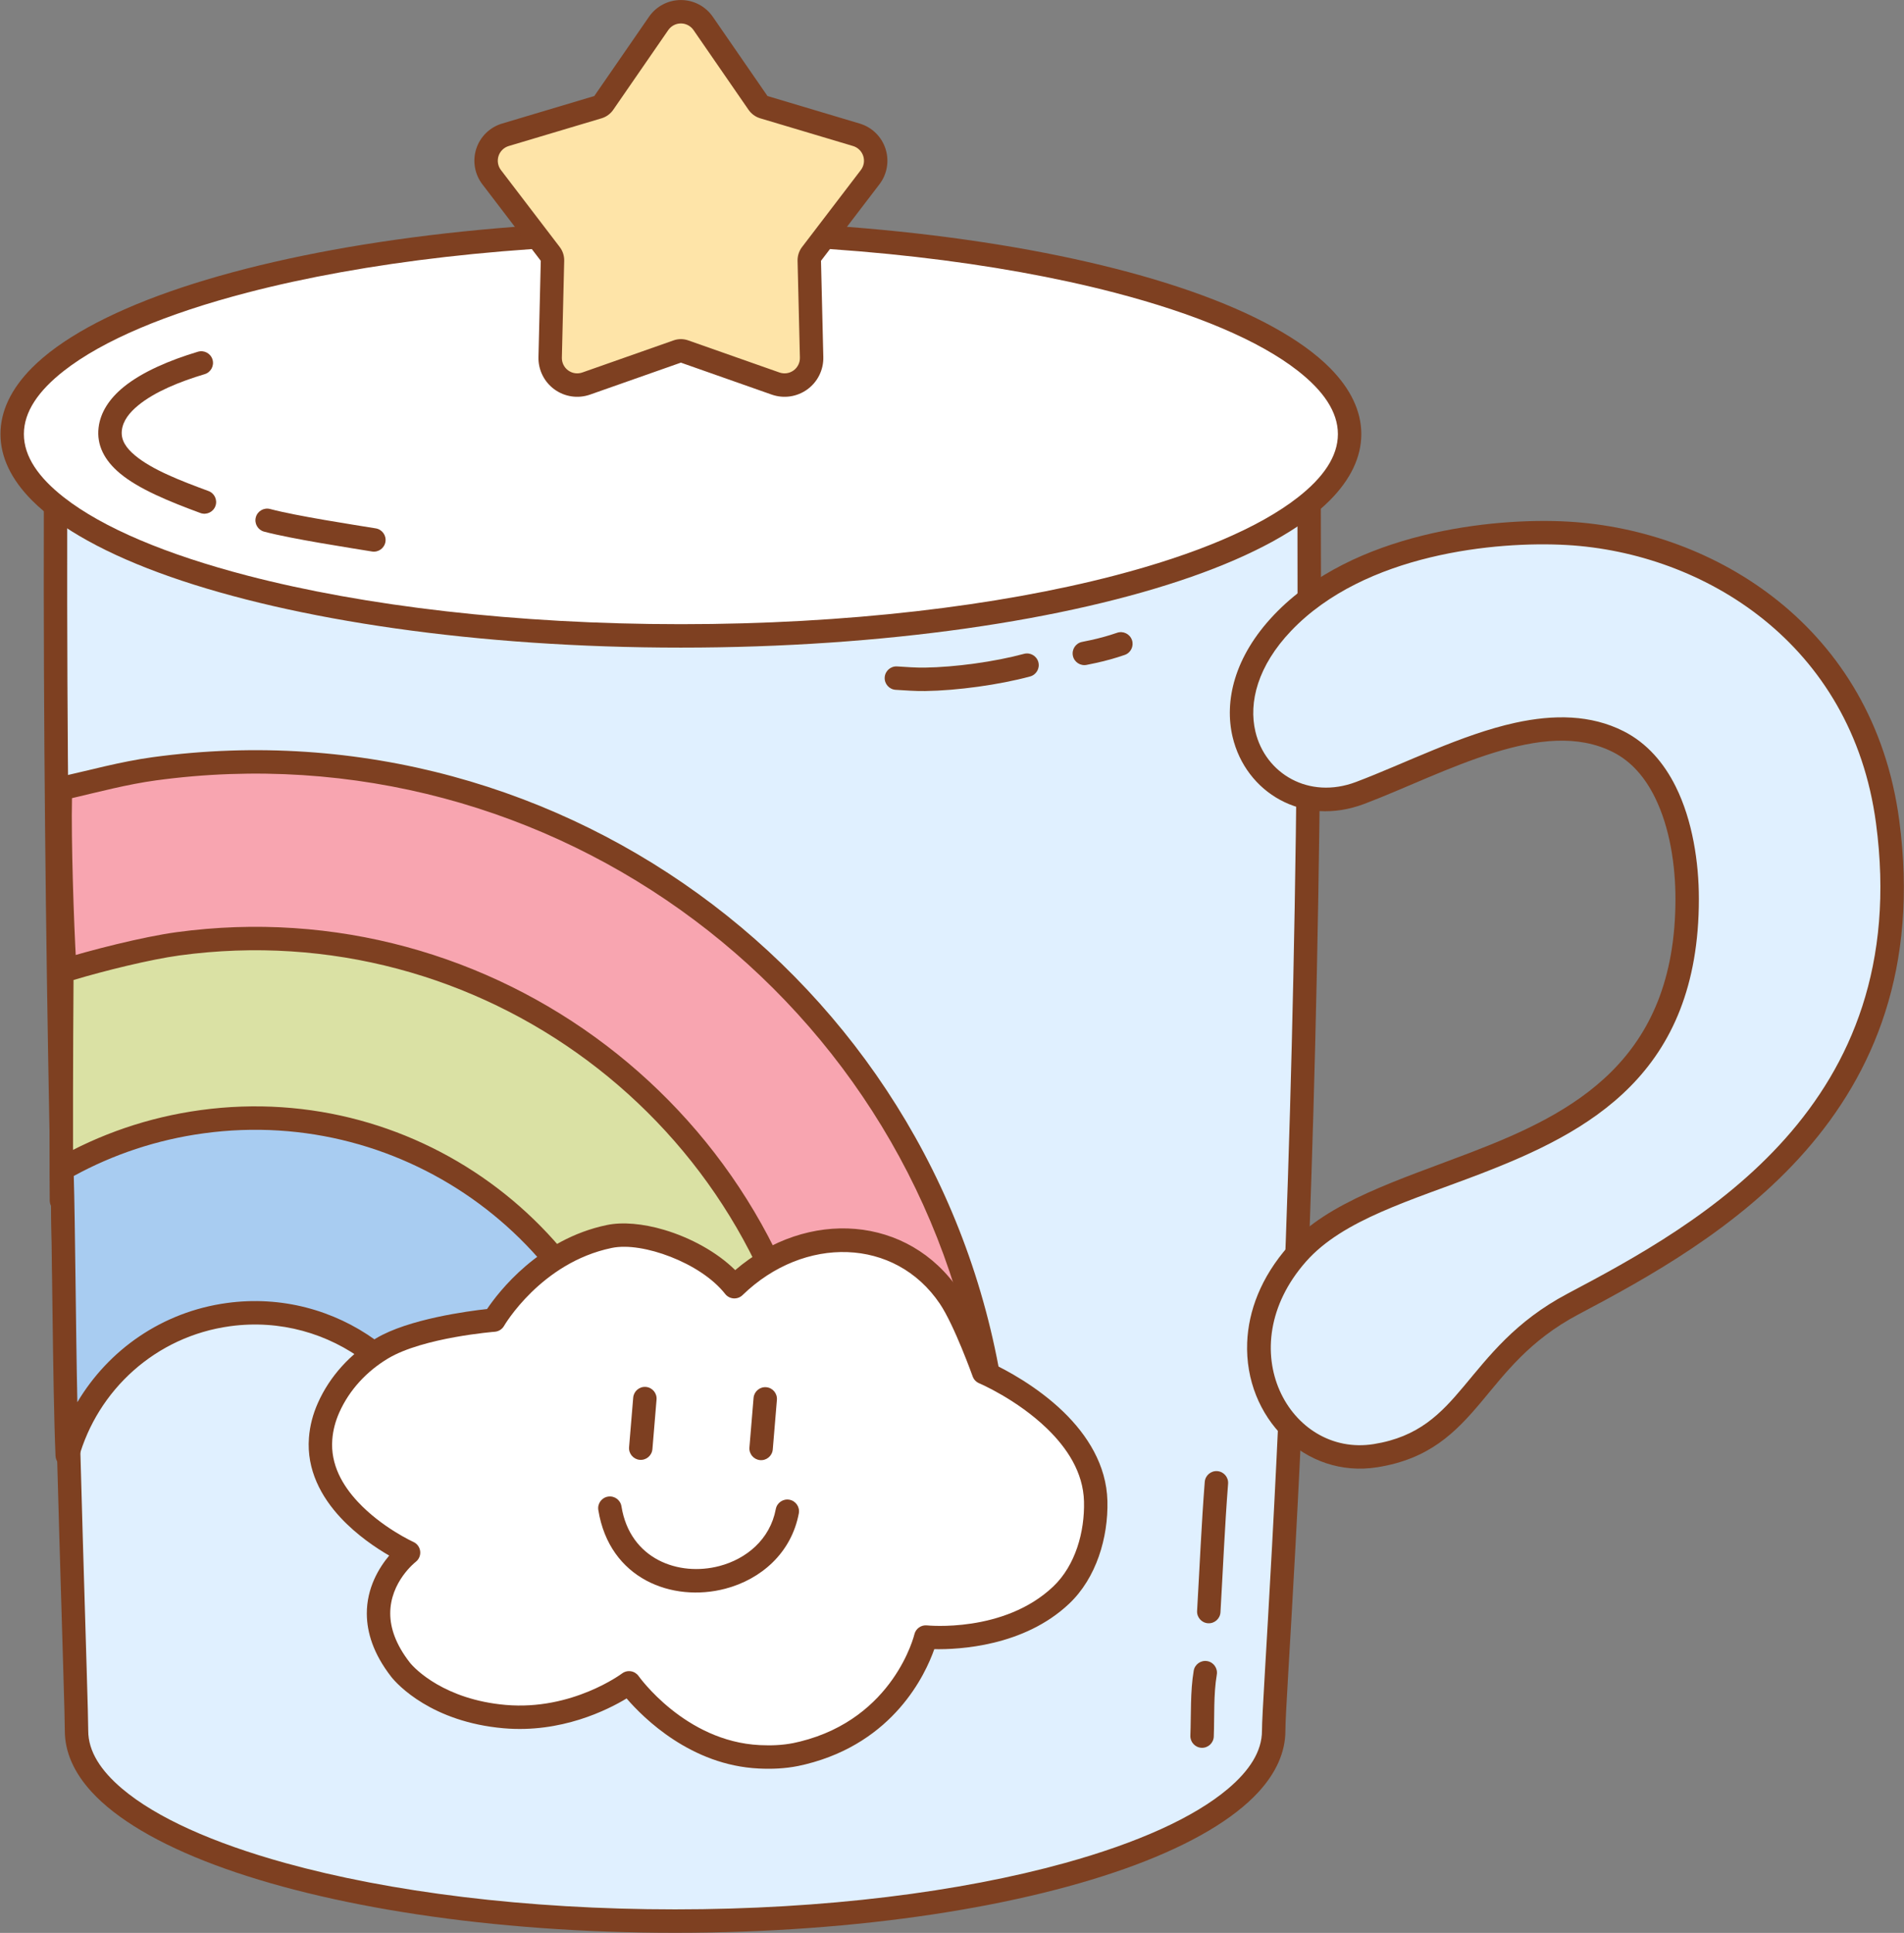 <?xml version="1.0" encoding="UTF-8" standalone="no"?><!DOCTYPE svg PUBLIC "-//W3C//DTD SVG 1.1//EN" "http://www.w3.org/Graphics/SVG/1.1/DTD/svg11.dtd"><svg width="100%" height="100%" viewBox="0 0 2710 2750" version="1.1" xmlns="http://www.w3.org/2000/svg" xmlns:xlink="http://www.w3.org/1999/xlink" xml:space="preserve" xmlns:serif="http://www.serif.com/" style="fill-rule:evenodd;clip-rule:evenodd;stroke-linejoin:round;stroke-miterlimit:2;"><rect x="0" y="0" width="2710" height="2750" fill="#808080" stroke="none"/><g id="Mug-Rainbow"><path d="M958.167,853.829c269.768,0 778.374,-20.362 905.062,-154.939c4.727,1022.51 -50.373,1699.83 -50.373,1763.53c-0,149.426 -381.754,270.741 -851.968,270.741c-470.214,0 -851.968,-121.315 -851.968,-270.741c-0,-66.571 -32.07,-886.774 -29.857,-1737.48c187.543,80.431 618.377,128.891 879.104,128.891Z" style="fill:#e0f0ff;"/><path d="M958.167,837.162c-147.395,0 -349.415,-15.575 -530.652,-43.69c-136.859,-21.232 -261.821,-49.516 -341.883,-83.851c-5.142,-2.206 -11.048,-1.683 -15.724,1.39c-4.675,3.074 -7.497,8.289 -7.511,13.884c-0.793,304.72 2.811,605.527 7.765,869.217c8.875,472.408 22.091,825.589 22.091,868.309c0,30.064 12.947,59.373 38.104,86.872c35.291,38.574 95.64,74.15 175.434,103.971c157.736,58.95 392.758,96.565 655.097,96.565c262.338,0 497.36,-37.615 655.096,-96.565c79.794,-29.821 140.144,-65.397 175.435,-103.972c25.157,-27.498 38.103,-56.807 38.103,-86.871c0,-42.867 24.983,-363.791 39.853,-880.866c7.223,-251.148 12.066,-548.517 10.521,-882.742c-0.032,-6.819 -4.213,-12.93 -10.558,-15.43c-6.344,-2.499 -13.57,-0.882 -18.244,4.083c-20.094,21.345 -50.605,39.36 -88.384,54.999c-65.964,27.307 -153.529,46.836 -249.028,60.876c-188.622,27.732 -407.955,33.821 -555.515,33.821Zm0,33.334c173.838,-0 446.345,-8.488 653.104,-50.174c98.803,-19.92 182.735,-47.954 235.434,-85.419c1.049,319.209 -3.696,603.899 -10.649,845.694c-14.886,517.636 -39.867,838.911 -39.867,881.824c0,29.196 -17.715,56.578 -48.252,82.399c-48.756,41.227 -129.299,77.183 -231.882,105.62c-148.544,41.177 -342.762,66.056 -555.167,66.056c-212.405,-0 -406.624,-24.879 -555.168,-66.056c-102.582,-28.437 -183.125,-64.392 -231.881,-105.619c-30.538,-25.822 -48.253,-53.204 -48.253,-82.4c0,-42.75 -13.215,-396.186 -22.097,-868.936c-4.817,-256.372 -8.356,-547.861 -7.814,-843.897c81.854,31.017 199.216,57.041 326.73,76.823c182.982,28.386 386.948,44.085 535.762,44.085Z" style="fill:#7e4021;"/><path d="M1274.85,981.41c14.058,0.836 27.836,1.962 41.97,1.751c45.69,-0.68 105.239,-8.813 149.333,-20.738c8.88,-2.402 14.139,-11.56 11.738,-20.44c-2.401,-8.88 -11.56,-14.139 -20.44,-11.738c-41.671,11.27 -97.948,18.944 -141.127,19.587c-13.302,0.198 -26.266,-0.91 -39.496,-1.696c-9.183,-0.546 -17.081,6.466 -17.626,15.648c-0.546,9.183 6.466,17.081 15.648,17.626Z" style="fill:#7e4021;"/><path d="M1546.74,945.927c4.176,-0.861 8.359,-1.689 12.526,-2.59c14.064,-3.042 27.964,-6.854 41.564,-11.555c8.694,-3.005 13.313,-12.504 10.307,-21.197c-3.005,-8.694 -12.503,-13.313 -21.197,-10.307c-12.342,4.266 -24.958,7.718 -37.72,10.478c-4.062,0.879 -8.141,1.685 -12.211,2.524c-9.009,1.858 -14.815,10.68 -12.958,19.69c1.858,9.009 10.68,14.815 19.689,12.957Z" style="fill:#7e4021;"/><path d="M93.257,1393.08c-3.901,-47.518 -9.609,-207.823 -7.078,-270.895c42.979,-9.646 88.412,-22.262 133.191,-28.368c580.423,-79.144 1115.11,327.223 1194.25,907.646l-262.738,35.826c-59.358,-435.318 -460.371,-740.093 -895.689,-680.735c-50.945,6.947 -114.943,20.714 -161.938,36.526Z" style="fill:#f8a5b0;"/><path d="M76.646,1394.44c0.42,5.108 3.166,9.74 7.448,12.558c4.281,2.818 9.621,3.509 14.478,1.875c46.105,-15.513 108.895,-28.994 158.875,-35.809c426.197,-58.115 818.809,240.275 876.924,666.472c1.243,9.121 9.645,15.506 18.765,14.262l262.738,-35.825c9.12,-1.244 15.505,-9.646 14.262,-18.766c-80.388,-589.543 -623.475,-1002.3 -1213.02,-921.908c-45.246,6.169 -91.161,18.874 -134.589,28.62c-7.366,1.653 -12.701,8.051 -13.004,15.594c-2.549,63.545 3.191,225.052 7.121,272.927Zm31.8,-23.632c-3.412,-57.916 -7.249,-174.735 -5.989,-235.261c38.747,-9.053 79.215,-19.773 119.164,-25.22c565.788,-77.149 1087.42,314.403 1173.11,876.887c-0,0 -229.747,31.328 -229.747,31.328c-68.355,-435.616 -473.116,-738.355 -912.036,-678.506c-44.824,6.112 -99.56,17.424 -144.498,30.772l-0,0Z" style="fill:#7e4021;"/><path d="M87.453,1707.97c-0.396,-10.984 -0.426,-199.591 0.638,-326.052c43.385,-13.687 118.625,-32.778 165.228,-39.133c442.917,-60.394 850.932,249.702 911.326,692.619l-293.294,39.993c-38.307,-280.936 -297.104,-477.625 -578.04,-439.317c-58.29,7.948 -156.168,46.729 -205.858,71.89Z" style="fill:#dae1a4;"/><path d="M70.797,1708.57c0.205,5.681 3.291,10.866 8.187,13.754c4.896,2.889 10.926,3.083 15.998,0.515c48.431,-24.524 143.768,-62.499 200.581,-70.246c271.815,-37.063 522.21,153.24 559.274,425.055c1.244,9.121 9.645,15.506 18.766,14.262l293.294,-39.992c9.12,-1.244 15.505,-9.645 14.262,-18.766c-61.638,-452.037 -478.054,-768.518 -930.092,-706.88c-47.38,6.46 -123.882,25.836 -167.991,39.752c-6.886,2.172 -11.591,8.533 -11.651,15.754c-1.066,126.748 -1.025,315.783 -0.628,326.792Zm33.126,-26.964c-0.167,-55.429 -0.028,-187.47 0.736,-287.34c43.514,-13.027 108.991,-29.251 150.912,-34.967c428.278,-58.398 823.237,236.892 890.138,661.866c0,0 -260.351,35.501 -260.351,35.501c-47.232,-281.225 -309.768,-475.898 -594.298,-437.1c-51.419,7.011 -132.927,37.291 -187.137,62.04l0,0Z" style="fill:#7e4021;"/><path d="M95.695,2070.69c-4.321,-99.387 -4.783,-326.376 -7.69,-407.196c59.912,-34.219 127.263,-57.743 199.821,-67.637c303.152,-41.336 582.415,170.907 623.751,474.058l-274.452,37.424c-20.668,-151.576 -160.3,-257.698 -311.876,-237.03c-113.053,15.416 -200.821,97.011 -229.554,200.381Z" style="fill:#a8ccf1;"/><path d="M79.044,2071.41c0.356,8.19 6.614,14.904 14.758,15.835c8.144,0.931 15.755,-4.197 17.951,-12.095c27.005,-97.153 109.494,-173.841 215.748,-188.33c142.456,-19.424 273.686,80.312 293.11,222.767c1.244,9.121 9.645,15.506 18.766,14.262l274.452,-37.423c9.12,-1.243 15.506,-9.645 14.262,-18.765c-42.58,-312.272 -330.244,-530.901 -642.516,-488.321c-74.744,10.192 -144.12,34.429 -205.836,69.679c-5.381,3.073 -8.613,8.878 -8.39,15.071c2.908,80.845 3.373,307.903 7.695,407.32Zm31.073,-76.505c-2.265,-105.892 -3.068,-252.444 -5.124,-321.815c55.896,-30.551 118.21,-51.603 185.085,-60.722c288.507,-39.34 554.706,158.116 602.482,443.317c0,-0 -185.299,25.266 -241.634,32.948c-29.425,-151.846 -172.774,-255.997 -327.928,-234.84c-92.312,12.587 -168.721,66.793 -212.881,141.111l-0,0.001Z" style="fill:#7e4021;"/><path d="M1045.25,1830.63c95.378,-92.656 236.814,-88.302 306.38,15.09c21.296,31.651 48.471,106.913 48.471,106.913c0,0 156.491,66.138 159.433,183.225c1.194,47.548 -13.934,100.205 -49.163,133.567c-75.379,71.386 -192.701,59.627 -192.701,59.627c0,0 -30.31,129.065 -174.932,164.862c-3.339,0.827 -6.694,1.599 -10.069,2.271c-17.33,3.449 -34.413,4.109 -52.025,3.258c-114.513,-5.532 -185.297,-105.236 -185.297,-105.236c-0,0 -75.729,56.89 -177.108,48.017c-94.333,-8.256 -140.193,-56.474 -148.273,-66.872c-76.402,-98.321 11.533,-166.436 11.533,-166.436c0,-0 -133.082,-60.243 -125.16,-162.104c1.205,-15.486 5.046,-29.838 11.353,-44.029c15.696,-35.316 42.975,-64.594 76.113,-84.405c52.594,-31.442 159.137,-40.278 159.137,-40.278c-0,-0 55.962,-96.502 164.392,-118.95c49.943,-10.34 139.015,22.155 177.916,71.48Z" style="fill:#fff;"/><path d="M1046.42,1807.01c-26.018,-25.816 -64.101,-46.358 -101.366,-57.359c-29.742,-8.781 -58.912,-11.417 -81.096,-6.825c-96.868,20.055 -154.503,95.486 -170.7,119.511c-26.827,2.974 -112.057,14.266 -158.002,41.732c-36.074,21.566 -65.705,53.498 -82.791,91.942c-7.091,15.954 -11.385,32.096 -12.739,49.506c-3.558,45.749 17.639,84.252 45.048,113.71c23.239,24.975 50.76,43.251 69.166,53.925c-14.26,17.016 -32.084,45.77 -31.84,82.997c0.171,25.927 8.91,56.227 34.709,89.426c8.74,11.249 57.935,64.318 159.98,73.249c81.74,7.154 147.797,-25.926 175.066,-42.418c24.409,28.31 91.792,95.034 187.987,99.681c18.988,0.917 37.401,0.159 56.083,-3.559c3.627,-0.722 7.232,-1.55 10.821,-2.438c125.569,-31.082 170.493,-128.03 183.042,-163.799c34.728,0.667 127.664,-3.796 192.046,-64.767c38.583,-36.538 55.672,-94.014 54.364,-146.088c-1.292,-51.42 -28.995,-94.168 -62.448,-126.621c-38.253,-37.11 -83.608,-60.511 -100.438,-68.48c-7.351,-19.503 -29.716,-76.969 -47.851,-103.922c-72.309,-107.469 -216.233,-117.445 -319.041,-29.403Zm-14.253,33.938c2.922,3.706 7.278,5.998 11.986,6.31c4.709,0.311 9.329,-1.388 12.714,-4.676c87.437,-84.943 217.163,-82.345 280.938,12.439c20.556,30.551 46.623,103.27 46.623,103.27c1.578,4.37 4.908,7.883 9.188,9.691c-0,0 53.506,22.638 96.925,64.759c27.487,26.666 51.273,61.281 52.334,103.532c1.081,43.024 -12.084,90.86 -43.961,121.048c-70.199,66.48 -179.579,55.145 -179.579,55.145c-8.323,-0.834 -15.975,4.63 -17.887,12.773c-0,-0 -28.544,119.284 -162.711,152.494c-3.091,0.765 -6.195,1.481 -9.318,2.103c-15.977,3.18 -31.73,3.741 -47.968,2.956c-106.681,-5.153 -172.511,-98.236 -172.511,-98.236c-2.604,-3.668 -6.58,-6.127 -11.025,-6.82c-4.444,-0.692 -8.98,0.441 -12.576,3.143c0,-0 -70.851,53.035 -165.644,44.739c-86.625,-7.582 -129.146,-50.947 -136.566,-60.496c-20.044,-25.794 -27.564,-49.048 -27.696,-69.192c-0.299,-45.568 36.275,-73.841 36.275,-73.841c4.621,-3.58 7.029,-9.317 6.347,-15.122c-0.682,-5.805 -4.355,-10.828 -9.68,-13.238c0,0 -44.886,-20.334 -79.197,-57.209c-21.413,-23.013 -38.999,-52.678 -36.219,-88.418c1.055,-13.563 4.443,-26.125 9.966,-38.553c14.306,-32.187 39.233,-58.813 69.435,-76.869c50.184,-30.001 151.962,-37.973 151.962,-37.973c5.434,-0.451 10.305,-3.532 13.04,-8.249c0,0 52.196,-90.048 153.354,-110.99c22.464,-4.651 53.648,0.883 83.671,12.575c30.534,11.891 59.984,30.341 77.78,52.905Z" style="fill:#7e4021;"/><path d="M851.596,2148.32c15.766,98.25 105.544,131.775 180.864,111.93c50.375,-13.272 93.817,-50.428 104.503,-107.109c1.705,-9.039 -4.251,-17.762 -13.29,-19.466c-9.039,-1.704 -17.762,4.251 -19.466,13.29c-8.144,43.2 -41.846,70.937 -80.239,81.052c-57.832,15.237 -127.355,-9.542 -139.46,-84.978c-1.458,-9.083 -10.015,-15.273 -19.097,-13.816c-9.082,1.458 -15.273,10.015 -13.815,19.097Z" style="fill:#7d3f21;"/><path d="M901.263,1988.35c-2.056,23.501 -3.829,47.031 -5.878,70.53c-0.799,9.164 5.992,17.252 15.156,18.051c9.164,0.799 17.253,-5.992 18.052,-15.156c2.048,-23.495 3.821,-47.022 5.876,-70.52c0.802,-9.164 -5.987,-17.254 -15.151,-18.056c-9.163,-0.801 -17.254,5.988 -18.055,15.151Z" style="fill:#7d3f21;"/><path d="M1072.57,1988.76c-2.056,23.501 -3.828,47.031 -5.877,70.53c-0.799,9.164 5.992,17.252 15.156,18.051c9.163,0.799 17.252,-5.992 18.051,-15.156c2.049,-23.495 3.821,-47.023 5.877,-70.52c0.801,-9.164 -5.988,-17.254 -15.151,-18.056c-9.164,-0.801 -17.254,5.987 -18.056,15.151Z" style="fill:#7d3f21;"/><ellipse cx="969.124" cy="617.598" rx="951.794" ry="287.106" style="fill:#fff;"/><path d="M969.124,313.825c-290.368,-0 -550.748,39.178 -726.686,100.755c-89.104,31.185 -156.885,68.403 -197.054,108.84c-29.534,29.732 -44.721,61.563 -44.721,94.178c0,32.614 15.187,64.446 44.721,94.177c40.169,40.438 107.95,77.656 197.054,108.841c175.938,61.576 436.318,100.755 726.686,100.755c290.368,-0 550.747,-39.179 726.686,-100.755c89.104,-31.185 156.884,-68.403 197.054,-108.841c29.534,-29.731 44.721,-61.563 44.721,-94.177c-0,-32.615 -15.187,-64.446 -44.721,-94.178c-40.17,-40.437 -107.95,-77.655 -197.054,-108.84c-175.939,-61.577 -436.318,-100.755 -726.686,-100.755Zm-0,33.333c235.702,0 451.379,26.011 617.015,69.113c114.972,29.919 205.577,67.837 261.144,111.309c36.015,28.177 56.968,58.031 56.968,90.018c0,31.986 -20.953,61.841 -56.968,90.017c-55.567,43.473 -146.171,81.391 -261.144,111.309c-165.636,43.103 -381.313,69.113 -617.015,69.113c-235.702,0 -451.38,-26.01 -617.016,-69.113c-114.972,-29.918 -205.576,-67.836 -261.143,-111.309c-36.015,-28.176 -56.969,-58.031 -56.969,-90.017c0,-31.987 20.953,-61.841 56.968,-90.017c55.568,-43.473 146.172,-81.391 261.144,-111.31c165.636,-43.102 381.314,-69.113 617.016,-69.113Z" style="fill:#7e4021;"/><path d="M937.433,33.326c7.19,-10.414 19.036,-16.631 31.691,-16.631c12.654,-0 24.501,6.217 31.69,16.631l78.292,113.406c0.926,1.341 2.072,2.515 3.39,3.473c1.318,0.957 2.789,1.685 4.351,2.151l132.049,39.415c12.126,3.62 21.699,12.965 25.61,25c3.91,12.036 1.658,25.224 -6.024,35.279l-83.662,109.505c-0.99,1.294 -1.752,2.747 -2.256,4.297c-0.503,1.55 -0.74,3.173 -0.701,4.802l3.319,137.767c0.305,12.65 -5.625,24.643 -15.863,32.081c-10.237,7.439 -23.476,9.372 -35.413,5.173l-129.998,-45.729c-1.537,-0.541 -3.155,-0.817 -4.784,-0.817c-1.63,0 -3.247,0.276 -4.784,0.817l-129.998,45.729c-11.937,4.199 -25.176,2.266 -35.414,-5.173c-10.237,-7.438 -16.167,-19.431 -15.862,-32.081l3.319,-137.767c0.039,-1.629 -0.198,-3.252 -0.702,-4.802c-0.503,-1.55 -1.266,-3.003 -2.255,-4.297l-83.662,-109.505c-7.683,-10.055 -9.935,-23.243 -6.024,-35.279c3.91,-12.035 13.484,-21.38 25.61,-25l132.049,-39.415c1.561,-0.466 3.032,-1.194 4.35,-2.151c1.319,-0.958 2.465,-2.132 3.391,-3.473l78.291,-113.406Z" style="fill:#fee4a8;"/><path d="M845.876,136.612l-131.291,39.189c-8.687,2.593 -16.46,7.237 -22.761,13.388c-6.302,6.152 -11.132,13.81 -13.933,22.432c-2.802,8.622 -3.396,17.657 -1.913,26.337c1.482,8.681 5.04,17.007 10.544,24.211l83.182,108.875l-3.3,136.975c-0.219,9.063 1.796,17.891 5.699,25.784c3.903,7.894 9.695,14.854 17.029,20.183c7.334,5.329 15.743,8.686 24.457,9.958c8.714,1.273 17.732,0.462 26.284,-2.547l129.251,-45.466l129.251,45.466c8.552,3.009 17.57,3.82 26.284,2.547c8.713,-1.272 17.122,-4.629 24.457,-9.958c7.334,-5.329 13.125,-12.289 17.028,-20.183c3.903,-7.893 5.918,-16.721 5.7,-25.784l-3.3,-136.975l83.182,-108.875c5.503,-7.204 9.062,-15.53 10.544,-24.211c1.482,-8.68 0.888,-17.715 -1.913,-26.337c-2.802,-8.622 -7.632,-16.28 -13.933,-22.432c-6.301,-6.151 -14.074,-10.795 -22.761,-13.388l-131.291,-39.189l-77.842,-112.755c-5.15,-7.461 -11.969,-13.418 -19.767,-17.51c-7.797,-4.092 -16.574,-6.319 -25.639,-6.319c-9.066,0 -17.842,2.227 -25.64,6.319c-7.797,4.092 -14.616,10.049 -19.766,17.51l-77.842,112.755Zm105.273,-93.818c2.039,-2.953 4.738,-5.311 7.825,-6.931c3.087,-1.62 6.561,-2.502 10.15,-2.502c3.589,0 7.063,0.882 10.15,2.502c3.086,1.62 5.786,3.978 7.825,6.931c-0,0 78.291,113.407 78.291,113.407c0.998,1.445 2.115,2.801 3.338,4.053c1.222,1.253 2.551,2.402 3.972,3.434c1.421,1.033 2.924,1.941 4.493,2.717c1.569,0.776 3.204,1.419 4.887,1.921c-0,0 132.049,39.416 132.049,39.416c3.439,1.026 6.516,2.865 9.01,5.3c2.495,2.435 4.407,5.467 5.516,8.88c1.109,3.413 1.344,6.99 0.757,10.426c-0.586,3.436 -1.995,6.732 -4.174,9.584c0,-0 -83.662,109.504 -83.662,109.504c-1.067,1.396 -2.011,2.877 -2.824,4.427c-0.813,1.55 -1.496,3.168 -2.039,4.839c-0.542,1.67 -0.942,3.381 -1.195,5.113c-0.253,1.731 -0.359,3.485 -0.317,5.241c0,-0 3.319,137.766 3.319,137.766c0.087,3.588 -0.711,7.082 -2.256,10.207c-1.545,3.125 -3.838,5.88 -6.741,7.99c-2.904,2.109 -6.232,3.438 -9.682,3.942c-3.449,0.504 -7.019,0.183 -10.405,-1.008c0,-0 -129.998,-45.729 -129.998,-45.729c-1.657,-0.583 -3.357,-1.023 -5.082,-1.318c-1.726,-0.295 -3.476,-0.443 -5.232,-0.443c-1.757,-0 -3.507,0.148 -5.232,0.443c-1.725,0.295 -3.426,0.735 -5.083,1.318c0,-0 -129.998,45.729 -129.998,45.729c-3.385,1.191 -6.955,1.512 -10.404,1.008c-3.45,-0.504 -6.779,-1.833 -9.682,-3.942c-2.904,-2.11 -5.196,-4.865 -6.741,-7.99c-1.545,-3.125 -2.343,-6.619 -2.257,-10.207c0,0 3.32,-137.766 3.32,-137.766c0.042,-1.756 -0.065,-3.51 -0.318,-5.241c-0.253,-1.732 -0.652,-3.443 -1.195,-5.113c-0.543,-1.671 -1.225,-3.289 -2.038,-4.839c-0.814,-1.55 -1.758,-3.031 -2.824,-4.427c-0,0 -83.662,-109.504 -83.662,-109.504c-2.179,-2.852 -3.588,-6.148 -4.175,-9.584c-0.586,-3.436 -0.351,-7.013 0.758,-10.426c1.109,-3.413 3.021,-6.445 5.515,-8.88c2.495,-2.435 5.572,-4.274 9.011,-5.3c-0,-0 132.049,-39.416 132.049,-39.416c1.683,-0.502 3.317,-1.145 4.886,-1.921c1.569,-0.776 3.073,-1.684 4.494,-2.717c1.421,-1.032 2.749,-2.181 3.972,-3.434c1.222,-1.252 2.339,-2.608 3.337,-4.053c0,-0 78.292,-113.407 78.292,-113.407Z" style="fill:#7e4021;"/><path d="M281.749,500.395c-40.238,12.04 -79.495,28.768 -105.759,50.191c-20.263,16.527 -33.114,36.025 -35.669,57.857c-2.943,25.144 8.521,46.688 30.381,64.996c26.761,22.412 70.463,40.185 114.493,56.427c8.631,3.183 18.222,-1.239 21.405,-9.869c3.183,-8.63 -1.239,-18.221 -9.869,-21.405c-40.107,-14.794 -80.251,-30.293 -104.627,-50.708c-12.24,-10.251 -20.323,-21.488 -18.675,-35.566c1.615,-13.806 10.816,-25.45 23.63,-35.901c23.344,-19.041 58.482,-33.387 94.245,-44.088c8.812,-2.637 13.826,-11.932 11.189,-20.745c-2.636,-8.812 -11.932,-13.826 -20.744,-11.189Z" style="fill:#7e4021;"/><path d="M375.918,756.376c38.439,10.238 121.605,23.012 153.544,28.248c9.077,1.488 17.655,-4.673 19.143,-13.751c1.488,-9.077 -4.673,-17.655 -13.751,-19.143c-31.272,-5.126 -112.72,-17.54 -150.356,-27.565c-8.889,-2.367 -18.027,2.927 -20.395,11.816c-2.368,8.888 2.927,18.027 11.815,20.395Z" style="fill:#7e4021;"/><path d="M1825.59,886.05c108.353,-113.742 301.82,-133.187 405.315,-127.307c202.257,11.491 420.418,145.407 455.753,410.123c55.05,412.405 -255.46,584.742 -447.729,686.353c-144.613,76.426 -143.302,193.703 -281.012,215.766c-132.553,21.236 -233.16,-149.227 -111.525,-287.186c135.234,-153.383 554.981,-105.32 554.981,-504.959c-0,-82.357 -23.259,-185.699 -97.774,-223.551c-108.722,-55.227 -252.961,29.507 -367.683,72.828c-129.276,48.817 -241.263,-104.619 -110.326,-242.067Z" style="fill:#e0f0ff;"/><path d="M1813.52,874.554c-57.319,60.17 -71.063,123.496 -59.112,173.98c18.595,78.546 99.341,128.425 187.393,95.175c57.063,-21.548 121.45,-53.439 185.107,-73.032c59.603,-18.345 118.507,-26.249 169.14,-0.528c26.608,13.516 45.666,36.6 59.232,63.884c21.676,43.597 29.424,97.816 29.424,144.807c0,230.415 -146.283,305.088 -290.516,360.489c-102.833,39.5 -204.71,70.397 -260.3,133.448c-39.439,44.732 -57,92.738 -58.756,137.251c-4.215,106.824 82.276,193.938 185.419,177.414c73.757,-11.817 110.593,-48.642 148.044,-93.235c33.801,-40.247 68.215,-87.309 138.119,-124.252c196.718,-103.963 512.786,-281.347 456.463,-703.294c-36.559,-273.884 -262.067,-412.669 -471.329,-424.558c-106.895,-6.073 -306.415,14.973 -418.328,132.451l0,-0Zm24.135,22.991c104.794,-110.005 292.207,-127.849 392.302,-122.162c195.254,11.093 406.068,140.139 440.179,395.688c53.776,402.864 -251.175,570.152 -438.997,669.413c-74.709,39.482 -111.945,89.272 -148.069,132.286c-32.475,38.667 -63.837,71.512 -127.792,81.758c-119.187,19.095 -205.757,-135.658 -96.387,-259.707c52.598,-59.657 149.951,-87.002 247.249,-124.375c155.964,-59.907 311.898,-142.452 311.898,-391.606c-0,-51.837 -8.999,-111.555 -32.91,-159.648c-16.827,-33.842 -40.979,-61.997 -73.983,-78.762c-46.873,-23.81 -99.825,-24.073 -154.462,-12.122c-76.807,16.802 -157.128,57.962 -226.657,84.217c-67.08,25.33 -129.015,-11.832 -143.181,-71.67c-9.89,-41.775 3.379,-93.519 50.81,-143.309l0,-0.001Z" style="fill:#7e4021;"/><path d="M1714.74,2108.33c-4.762,61.102 -7.331,122.337 -10.894,183.511c-0.535,9.183 6.486,17.073 15.669,17.608c9.183,0.535 17.073,-6.486 17.607,-15.669c3.552,-60.957 6.106,-121.975 10.851,-182.86c0.714,-9.171 -6.151,-17.197 -15.322,-17.911c-9.17,-0.715 -17.196,6.15 -17.911,15.321Z" style="fill:#7e4021;"/><path d="M1699.03,2376.94c-5.029,29.643 -3.592,62.37 -4.751,92.394c-0.354,9.192 6.82,16.942 16.012,17.297c9.192,0.355 16.942,-6.82 17.297,-16.012c1.105,-28.626 -0.489,-59.841 4.306,-88.104c1.538,-9.069 -4.575,-17.681 -13.644,-19.22c-9.069,-1.538 -17.681,4.576 -19.22,13.645Z" style="fill:#7e4021;"/></g></svg>